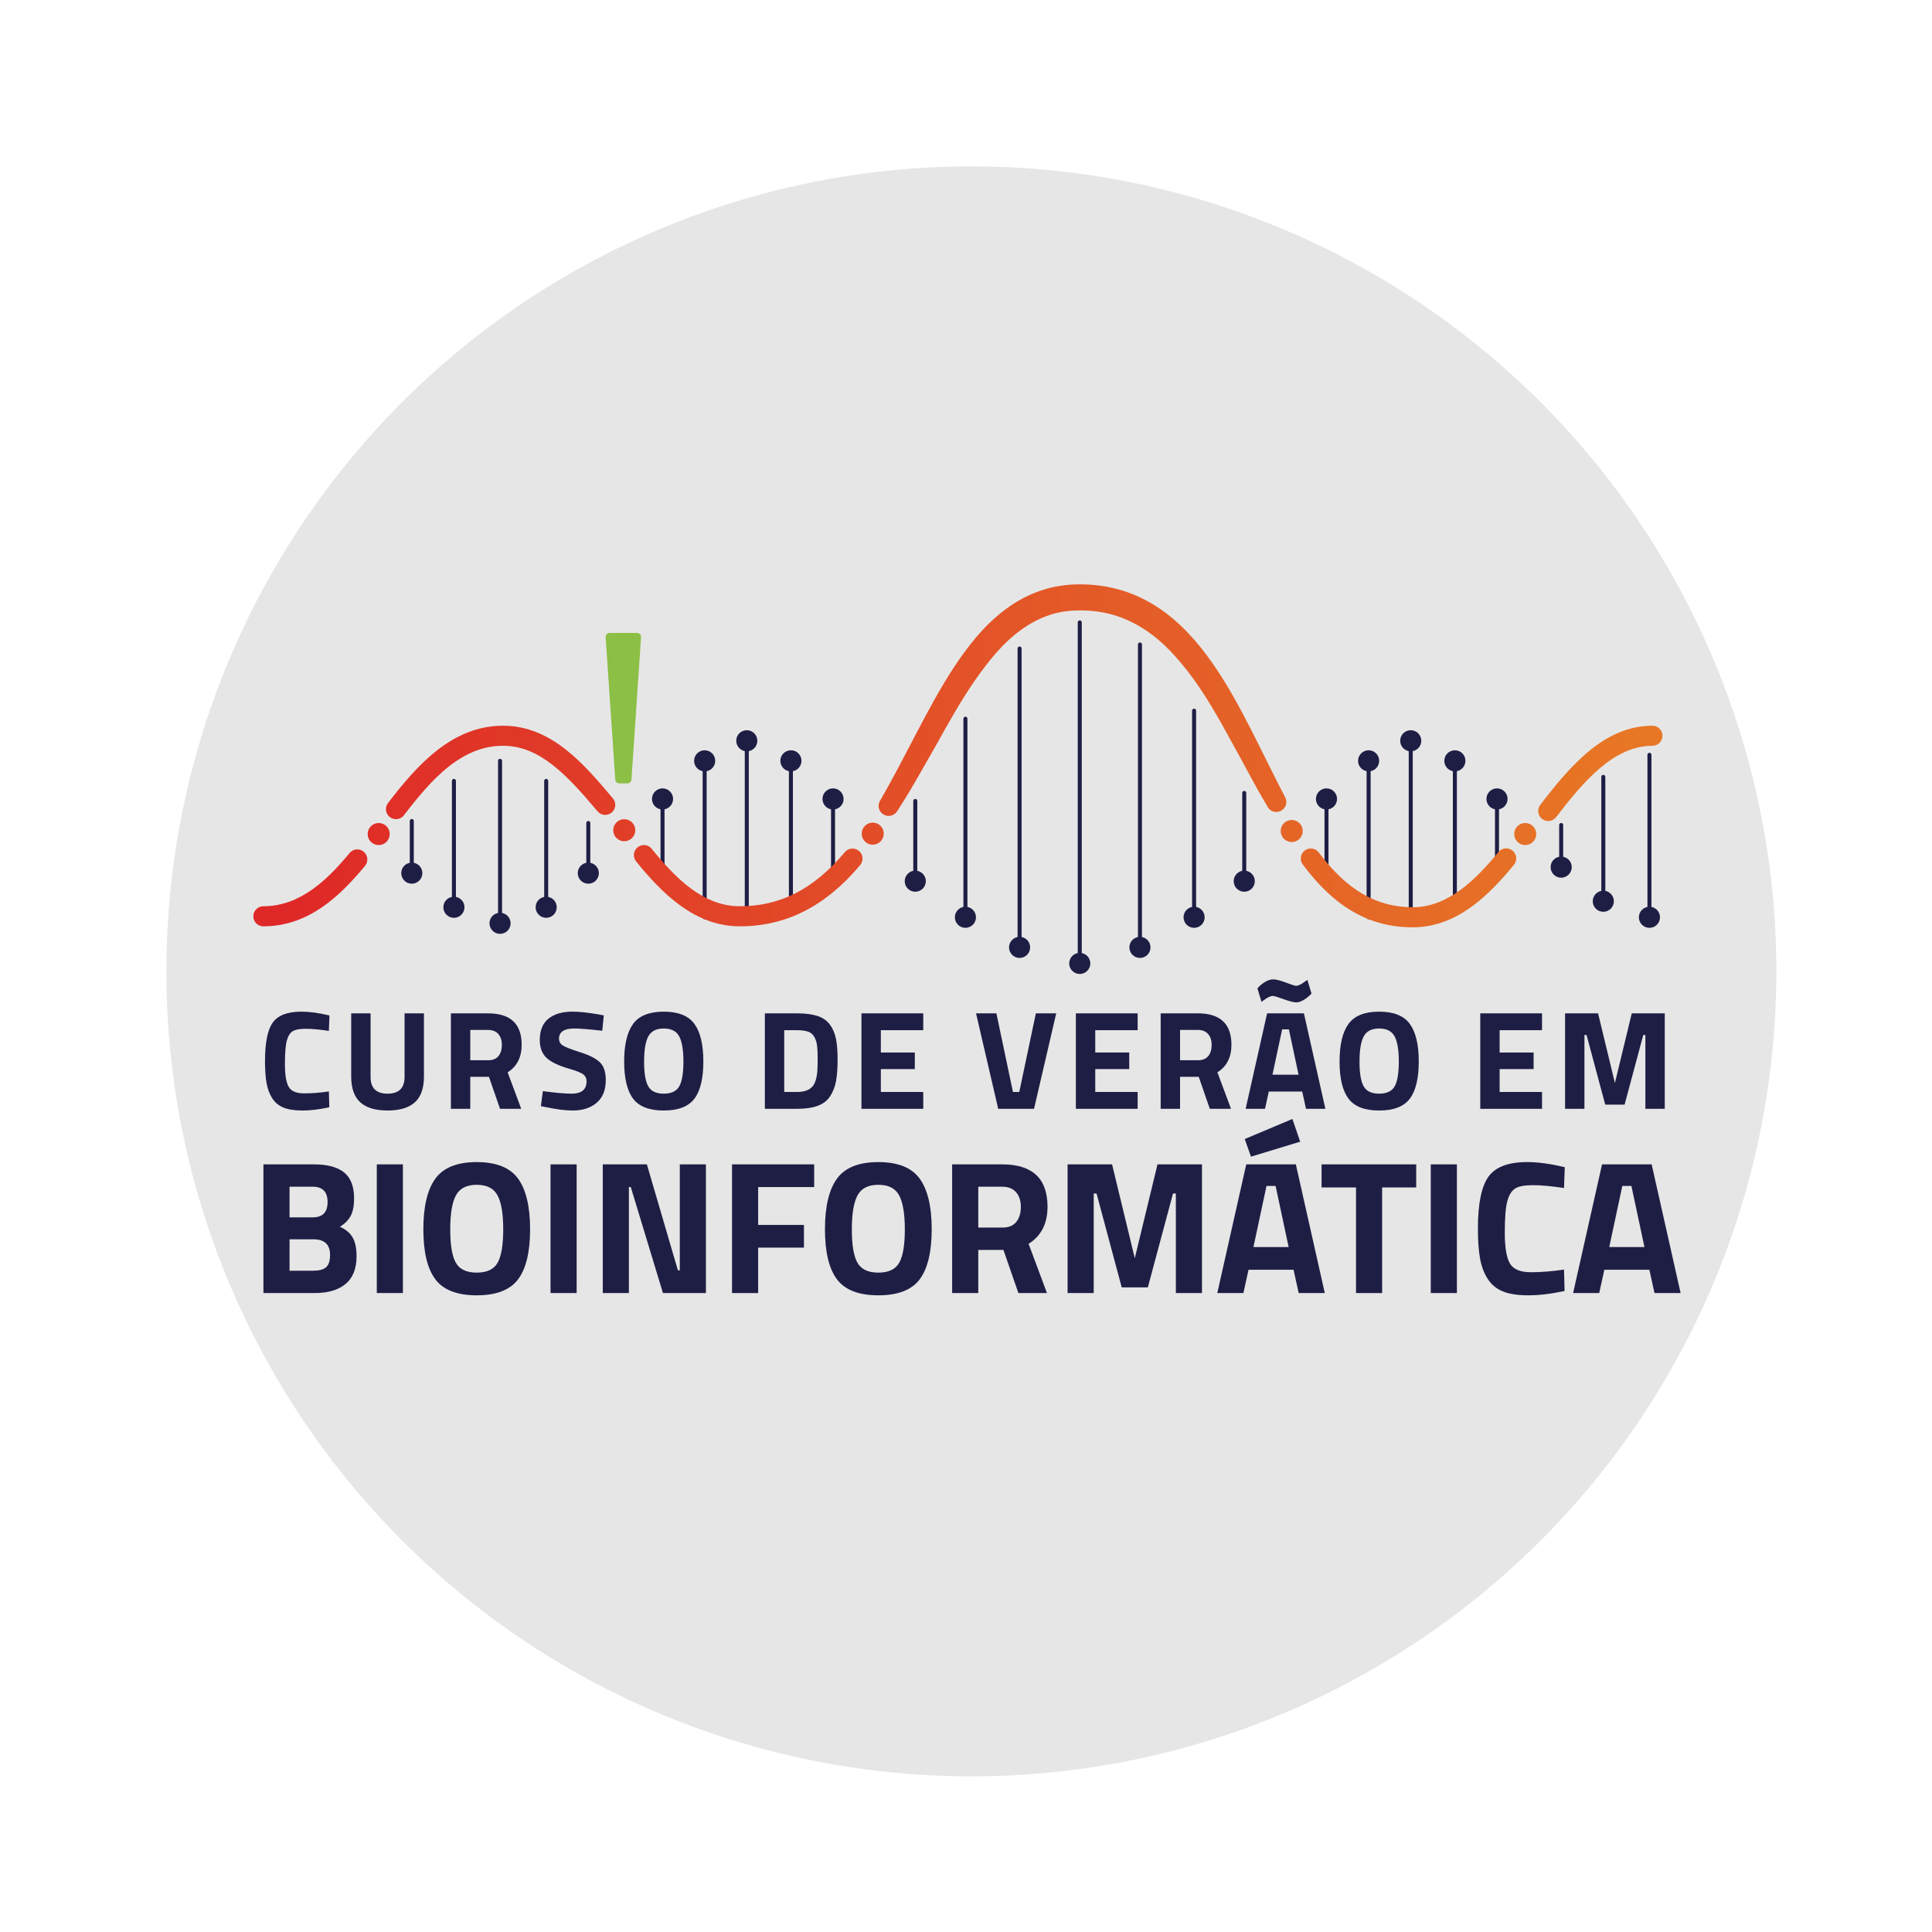 <?xml version="1.0" encoding="UTF-8" standalone="no"?>
<svg
   xmlns:dc="http://purl.org/dc/elements/1.1/"
   xmlns:cc="http://creativecommons.org/ns#"
   xmlns:rdf="http://www.w3.org/1999/02/22-rdf-syntax-ns#"
   xmlns:svg="http://www.w3.org/2000/svg"
   xmlns="http://www.w3.org/2000/svg"
   xmlns:sodipodi="http://sodipodi.sourceforge.net/DTD/sodipodi-0.dtd"
   xmlns:inkscape="http://www.inkscape.org/namespaces/inkscape"
   width="720"
   height="720"
   viewBox="0 0 540 540"
   version="1.2"
   id="svg538"
   sodipodi:docname="cvbioinfo-profile.svg"
   inkscape:version="1.0.1 (3bc2e813f5, 2020-09-07)">
  <sodipodi:namedview
     pagecolor="#ffffff"
     bordercolor="#666666"
     borderopacity="1"
     objecttolerance="10"
     gridtolerance="10"
     guidetolerance="10"
     inkscape:pageopacity="0"
     inkscape:pageshadow="2"
     inkscape:window-width="2371"
     inkscape:window-height="2124"
     id="namedview540"
     showgrid="false"
     units="px"
     inkscape:zoom="1.8093472"
     inkscape:cx="369.99424"
     inkscape:cy="267.04368"
     inkscape:window-x="1461"
     inkscape:window-y="28"
     inkscape:window-maximized="0"
     inkscape:current-layer="svg538"
     inkscape:document-rotation="0" />
  <defs
     id="defs311">
    <clipPath
       id="clip1">
      <path
         d="m 650,131 h 56 v 43 h -56 z m 0,0"
         id="path2" />
    </clipPath>
    <clipPath
       id="clip2">
      <path
         d="m 651.434,166.746 c -1.496,1.957 -1.125,4.762 0.832,6.258 0.809,0.621 1.762,0.922 2.711,0.922 1.344,0 2.668,-0.605 3.547,-1.754 12.289,-16.059 25.719,-31.738 42.848,-31.738 2.465,0 4.465,-1.996 4.465,-4.461 0,-2.465 -2,-4.465 -4.465,-4.465 -21.199,0 -36.293,17.406 -49.938,35.238"
         id="path5" />
    </clipPath>
    <linearGradient
       id="linear0"
       gradientUnits="userSpaceOnUse"
       x1="0.858"
       y1="0"
       x2="0.946"
       y2="0"
       gradientTransform="matrix(654.415,-20.741,20.741,654.415,87.531,171.427)">
      <stop
         offset="0"
         style="stop-color:rgb(90.588%,44.313%,14.51%);stop-opacity:1;"
         id="stop8" />
      <stop
         offset="0.125"
         style="stop-color:rgb(90.588%,44.705%,14.51%);stop-opacity:1;"
         id="stop10" />
      <stop
         offset="0.25"
         style="stop-color:rgb(90.588%,45.097%,14.51%);stop-opacity:1;"
         id="stop12" />
      <stop
         offset="0.375"
         style="stop-color:rgb(90.588%,45.49%,14.51%);stop-opacity:1;"
         id="stop14" />
      <stop
         offset="0.5"
         style="stop-color:rgb(90.588%,45.882%,14.51%);stop-opacity:1;"
         id="stop16" />
      <stop
         offset="0.625"
         style="stop-color:rgb(90.588%,45.882%,14.51%);stop-opacity:1;"
         id="stop18" />
      <stop
         offset="0.75"
         style="stop-color:rgb(90.588%,46.274%,14.51%);stop-opacity:1;"
         id="stop20" />
      <stop
         offset="0.875"
         style="stop-color:rgb(90.588%,46.274%,14.51%);stop-opacity:1;"
         id="stop22" />
      <stop
         offset="1"
         style="stop-color:rgb(90.588%,46.666%,14.51%);stop-opacity:1;"
         id="stop24" />
    </linearGradient>
    <clipPath
       id="clip3">
      <path
         d="m 78,186 h 52 v 35 H 78 Z m 0,0"
         id="path27" />
    </clipPath>
    <clipPath
       id="clip4">
      <path
         d="m 121.504,188.172 c -9.703,11.711 -21.852,23.684 -38.379,23.684 -2.465,0 -4.465,2 -4.465,4.465 0,2.465 2,4.465 4.465,4.465 20.227,0 34.227,-13.605 45.254,-26.918 1.57,-1.898 1.309,-4.715 -0.59,-6.285 -0.832,-0.691 -1.844,-1.027 -2.844,-1.027 -1.285,0 -2.559,0.551 -3.441,1.617"
         id="path30" />
    </clipPath>
    <linearGradient
       id="linear1"
       gradientUnits="userSpaceOnUse"
       x1="-0.016"
       y1="0"
       x2="0.064"
       y2="0"
       gradientTransform="matrix(654.415,-20.741,20.741,654.415,88.569,204.17)">
      <stop
         offset="0"
         style="stop-color:rgb(87.451%,15.686%,15.686%);stop-opacity:1;"
         id="stop33" />
      <stop
         offset="0.25"
         style="stop-color:rgb(87.451%,15.686%,15.686%);stop-opacity:1;"
         id="stop35" />
      <stop
         offset="0.375"
         style="stop-color:rgb(87.451%,16.078%,15.686%);stop-opacity:1;"
         id="stop37" />
      <stop
         offset="0.5"
         style="stop-color:rgb(87.451%,16.47%,15.686%);stop-opacity:1;"
         id="stop39" />
      <stop
         offset="0.625"
         style="stop-color:rgb(87.451%,16.47%,15.686%);stop-opacity:1;"
         id="stop41" />
      <stop
         offset="0.75"
         style="stop-color:rgb(87.451%,17.255%,15.294%);stop-opacity:1;"
         id="stop43" />
      <stop
         offset="0.875"
         style="stop-color:rgb(87.451%,17.647%,15.294%);stop-opacity:1;"
         id="stop45" />
      <stop
         offset="1"
         style="stop-color:rgb(87.451%,18.039%,15.294%);stop-opacity:1;"
         id="stop47" />
    </linearGradient>
    <clipPath
       id="clip5">
      <path
         d="m 137,131 h 103 v 43 H 137 Z m 0,0"
         id="path50" />
    </clipPath>
    <clipPath
       id="clip6">
      <path
         d="m 138.613,165.906 c -1.504,1.953 -1.137,4.758 0.82,6.262 0.809,0.621 1.766,0.922 2.715,0.922 1.34,0 2.664,-0.598 3.543,-1.742 12.02,-15.641 25.328,-30.914 44.121,-30.914 16.191,0 28.137,12.648 42.062,29.18 1.59,1.887 4.406,2.125 6.289,0.539 1.887,-1.59 2.125,-4.406 0.539,-6.289 -12.777,-15.168 -27.258,-32.355 -48.891,-32.355 -22.848,0 -38.41,17.758 -51.199,34.398"
         id="path53" />
    </clipPath>
    <linearGradient
       id="linear2"
       gradientUnits="userSpaceOnUse"
       x1="0.076"
       y1="0"
       x2="0.235"
       y2="0"
       gradientTransform="matrix(654.415,-20.741,20.741,654.415,87.02,155.323)">
      <stop
         offset="0"
         style="stop-color:rgb(87.451%,18.431%,15.294%);stop-opacity:1;"
         id="stop56" />
      <stop
         offset="0.062"
         style="stop-color:rgb(87.843%,18.823%,15.294%);stop-opacity:1;"
         id="stop58" />
      <stop
         offset="0.125"
         style="stop-color:rgb(87.843%,19.215%,15.686%);stop-opacity:1;"
         id="stop60" />
      <stop
         offset="0.188"
         style="stop-color:rgb(87.843%,19.608%,15.686%);stop-opacity:1;"
         id="stop62" />
      <stop
         offset="0.25"
         style="stop-color:rgb(87.843%,20%,15.686%);stop-opacity:1;"
         id="stop64" />
      <stop
         offset="0.312"
         style="stop-color:rgb(87.843%,20%,15.686%);stop-opacity:1;"
         id="stop66" />
      <stop
         offset="0.375"
         style="stop-color:rgb(87.843%,20.392%,15.294%);stop-opacity:1;"
         id="stop68" />
      <stop
         offset="0.438"
         style="stop-color:rgb(87.843%,20.784%,15.294%);stop-opacity:1;"
         id="stop70" />
      <stop
         offset="0.5"
         style="stop-color:rgb(87.843%,21.568%,15.294%);stop-opacity:1;"
         id="stop72" />
      <stop
         offset="0.562"
         style="stop-color:rgb(87.843%,21.96%,15.294%);stop-opacity:1;"
         id="stop74" />
      <stop
         offset="0.625"
         style="stop-color:rgb(87.843%,21.96%,15.686%);stop-opacity:1;"
         id="stop76" />
      <stop
         offset="0.688"
         style="stop-color:rgb(87.843%,22.745%,15.686%);stop-opacity:1;"
         id="stop78" />
      <stop
         offset="0.75"
         style="stop-color:rgb(87.843%,22.745%,15.686%);stop-opacity:1;"
         id="stop80" />
      <stop
         offset="0.812"
         style="stop-color:rgb(87.843%,23.137%,15.686%);stop-opacity:1;"
         id="stop82" />
      <stop
         offset="0.875"
         style="stop-color:rgb(88.235%,23.529%,15.686%);stop-opacity:1;"
         id="stop84" />
      <stop
         offset="0.938"
         style="stop-color:rgb(88.235%,23.921%,15.294%);stop-opacity:1;"
         id="stop86" />
      <stop
         offset="1"
         style="stop-color:rgb(88.235%,24.313%,15.294%);stop-opacity:1;"
         id="stop88" />
    </linearGradient>
    <clipPath
       id="clip7">
      <path
         d="m 248,184 h 102 v 37 H 248 Z m 0,0"
         id="path91" />
    </clipPath>
    <clipPath
       id="clip8">
      <path
         d="m 249.684,185.621 c -1.914,1.555 -2.207,4.363 -0.656,6.277 11.586,14.285 26.125,28.887 46.133,28.887 20.652,0 38.188,-8.918 53.598,-27.262 1.586,-1.887 1.34,-4.703 -0.547,-6.289 -1.887,-1.586 -4.703,-1.344 -6.289,0.547 -13.801,16.426 -28.656,24.074 -46.762,24.074 -16.215,0 -28.422,-12.293 -39.195,-25.578 -0.887,-1.09 -2.172,-1.652 -3.473,-1.652 -0.988,0 -1.98,0.324 -2.809,0.996"
         id="path94" />
    </clipPath>
    <linearGradient
       id="linear3"
       gradientUnits="userSpaceOnUse"
       x1="0.242"
       y1="0"
       x2="0.401"
       y2="0"
       gradientTransform="matrix(654.415,-20.741,20.741,654.415,88.709,208.588)">
      <stop
         offset="0"
         style="stop-color:rgb(88.235%,24.706%,15.686%);stop-opacity:1;"
         id="stop97" />
      <stop
         offset="0.062"
         style="stop-color:rgb(88.235%,24.706%,15.686%);stop-opacity:1;"
         id="stop99" />
      <stop
         offset="0.125"
         style="stop-color:rgb(88.235%,25.098%,15.686%);stop-opacity:1;"
         id="stop101" />
      <stop
         offset="0.188"
         style="stop-color:rgb(88.235%,25.49%,15.686%);stop-opacity:1;"
         id="stop103" />
      <stop
         offset="0.25"
         style="stop-color:rgb(88.235%,25.882%,15.686%);stop-opacity:1;"
         id="stop105" />
      <stop
         offset="0.312"
         style="stop-color:rgb(88.235%,26.274%,15.686%);stop-opacity:1;"
         id="stop107" />
      <stop
         offset="0.375"
         style="stop-color:rgb(88.235%,26.666%,15.686%);stop-opacity:1;"
         id="stop109" />
      <stop
         offset="0.438"
         style="stop-color:rgb(88.235%,26.666%,15.686%);stop-opacity:1;"
         id="stop111" />
      <stop
         offset="0.5"
         style="stop-color:rgb(88.235%,27.058%,15.294%);stop-opacity:1;"
         id="stop113" />
      <stop
         offset="0.562"
         style="stop-color:rgb(88.628%,27.451%,15.294%);stop-opacity:1;"
         id="stop115" />
      <stop
         offset="0.625"
         style="stop-color:rgb(88.628%,27.843%,15.294%);stop-opacity:1;"
         id="stop117" />
      <stop
         offset="0.688"
         style="stop-color:rgb(88.628%,28.235%,15.294%);stop-opacity:1;"
         id="stop119" />
      <stop
         offset="0.75"
         style="stop-color:rgb(88.628%,28.627%,15.686%);stop-opacity:1;"
         id="stop121" />
      <stop
         offset="0.812"
         style="stop-color:rgb(88.628%,29.019%,15.686%);stop-opacity:1;"
         id="stop123" />
      <stop
         offset="0.875"
         style="stop-color:rgb(88.628%,29.411%,15.686%);stop-opacity:1;"
         id="stop125" />
      <stop
         offset="0.938"
         style="stop-color:rgb(88.628%,29.411%,15.686%);stop-opacity:1;"
         id="stop127" />
      <stop
         offset="1"
         style="stop-color:rgb(88.628%,29.803%,15.686%);stop-opacity:1;"
         id="stop129" />
    </linearGradient>
    <clipPath
       id="clip9">
      <path
         d="M 356,68 H 539 V 172 H 356 Z m 0,0"
         id="path132" />
    </clipPath>
    <clipPath
       id="clip10">
      <path
         d="m 429.227,71.328 c -5.801,1.949 -11.199,4.934 -15.992,8.531 -4.801,3.602 -9.039,7.785 -12.82,12.234 -3.785,4.453 -7.16,9.152 -10.289,13.953 -6.25,9.613 -11.547,19.613 -16.75,29.543 -5.199,9.93 -10.262,19.836 -15.809,29.348 -1.188,2.051 -0.574,4.703 1.441,6 2.07,1.332 4.832,0.734 6.164,-1.336 l 0.105,-0.16 c 1.535,-2.387 3.059,-4.785 4.539,-7.195 1.457,-2.426 2.887,-4.863 4.293,-7.301 l 8.34,-14.609 c 5.402,-9.742 10.793,-19.391 16.887,-28.289 0.758,-1.113 1.543,-2.199 2.312,-3.297 0.781,-1.086 1.594,-2.133 2.387,-3.203 l 2.438,-3.125 c 0.828,-1.023 1.684,-2.008 2.52,-3.012 3.422,-3.93 7.129,-7.465 11.125,-10.383 3.992,-2.922 8.25,-5.25 12.773,-6.75 4.516,-1.531 9.285,-2.148 14.184,-2.086 5,0.016 9.91,0.68 14.59,2.062 4.691,1.371 9.121,3.5 13.301,6.172 4.18,2.676 8.066,5.965 11.664,9.668 3.578,3.719 6.938,7.793 10.09,12.098 6.297,8.637 11.73,18.184 17.008,27.914 2.699,4.84 5.344,9.75 8.016,14.68 l 4.043,7.395 c 1.391,2.453 2.805,4.898 4.23,7.34 l 0.105,0.18 c 1.199,2.039 3.805,2.797 5.922,1.684 2.18,-1.148 3.02,-3.848 1.871,-6.027 -5.148,-9.785 -9.953,-19.871 -15.074,-29.902 -5.129,-10.023 -10.539,-20.047 -17.109,-29.527 -3.293,-4.73 -6.887,-9.316 -10.926,-13.582 -4.039,-4.258 -8.535,-8.191 -13.543,-11.488 -4.996,-3.297 -10.508,-5.934 -16.297,-7.66 -5.789,-1.738 -11.816,-2.562 -17.773,-2.605 -0.234,-0.004 -0.469,-0.004 -0.707,-0.004 -5.789,0 -11.695,0.836 -17.258,2.742"
         id="path135" />
    </clipPath>
    <linearGradient
       id="linear4"
       gradientUnits="userSpaceOnUse"
       x1="0.41"
       y1="0"
       x2="0.694"
       y2="0"
       gradientTransform="matrix(654.415,-20.741,20.741,654.415,86.282,132.03)">
      <stop
         offset="0"
         style="stop-color:rgb(88.628%,30.588%,15.294%);stop-opacity:1;"
         id="stop138" />
      <stop
         offset="0.031"
         style="stop-color:rgb(88.628%,30.588%,15.294%);stop-opacity:1;"
         id="stop140" />
      <stop
         offset="0.062"
         style="stop-color:rgb(89.02%,30.98%,15.294%);stop-opacity:1;"
         id="stop142" />
      <stop
         offset="0.094"
         style="stop-color:rgb(89.02%,30.98%,15.294%);stop-opacity:1;"
         id="stop144" />
      <stop
         offset="0.125"
         style="stop-color:rgb(89.02%,31.372%,15.294%);stop-opacity:1;"
         id="stop146" />
      <stop
         offset="0.156"
         style="stop-color:rgb(89.02%,31.764%,15.294%);stop-opacity:1;"
         id="stop148" />
      <stop
         offset="0.188"
         style="stop-color:rgb(89.02%,32.156%,15.686%);stop-opacity:1;"
         id="stop150" />
      <stop
         offset="0.219"
         style="stop-color:rgb(89.02%,32.549%,15.686%);stop-opacity:1;"
         id="stop152" />
      <stop
         offset="0.25"
         style="stop-color:rgb(89.02%,32.549%,15.686%);stop-opacity:1;"
         id="stop154" />
      <stop
         offset="0.281"
         style="stop-color:rgb(89.02%,32.941%,15.686%);stop-opacity:1;"
         id="stop156" />
      <stop
         offset="0.312"
         style="stop-color:rgb(89.02%,33.333%,15.294%);stop-opacity:1;"
         id="stop158" />
      <stop
         offset="0.344"
         style="stop-color:rgb(89.02%,33.725%,15.294%);stop-opacity:1;"
         id="stop160" />
      <stop
         offset="0.375"
         style="stop-color:rgb(89.02%,33.725%,15.294%);stop-opacity:1;"
         id="stop162" />
      <stop
         offset="0.406"
         style="stop-color:rgb(89.412%,34.117%,15.294%);stop-opacity:1;"
         id="stop164" />
      <stop
         offset="0.438"
         style="stop-color:rgb(89.412%,34.509%,15.294%);stop-opacity:1;"
         id="stop166" />
      <stop
         offset="0.469"
         style="stop-color:rgb(89.412%,34.901%,15.294%);stop-opacity:1;"
         id="stop168" />
      <stop
         offset="0.5"
         style="stop-color:rgb(89.02%,34.901%,15.294%);stop-opacity:1;"
         id="stop170" />
      <stop
         offset="0.531"
         style="stop-color:rgb(89.02%,35.294%,15.294%);stop-opacity:1;"
         id="stop172" />
      <stop
         offset="0.562"
         style="stop-color:rgb(89.02%,35.686%,15.294%);stop-opacity:1;"
         id="stop174" />
      <stop
         offset="0.594"
         style="stop-color:rgb(89.412%,36.078%,15.686%);stop-opacity:1;"
         id="stop176" />
      <stop
         offset="0.625"
         style="stop-color:rgb(89.412%,36.078%,15.294%);stop-opacity:1;"
         id="stop178" />
      <stop
         offset="0.656"
         style="stop-color:rgb(89.412%,36.47%,15.294%);stop-opacity:1;"
         id="stop180" />
      <stop
         offset="0.688"
         style="stop-color:rgb(89.412%,36.862%,15.294%);stop-opacity:1;"
         id="stop182" />
      <stop
         offset="0.719"
         style="stop-color:rgb(89.412%,37.254%,15.294%);stop-opacity:1;"
         id="stop184" />
      <stop
         offset="0.75"
         style="stop-color:rgb(89.412%,37.254%,15.294%);stop-opacity:1;"
         id="stop186" />
      <stop
         offset="0.781"
         style="stop-color:rgb(89.412%,37.254%,15.294%);stop-opacity:1;"
         id="stop188" />
      <stop
         offset="0.812"
         style="stop-color:rgb(89.412%,37.646%,15.294%);stop-opacity:1;"
         id="stop190" />
      <stop
         offset="0.844"
         style="stop-color:rgb(89.412%,38.039%,15.294%);stop-opacity:1;"
         id="stop192" />
      <stop
         offset="0.875"
         style="stop-color:rgb(89.412%,38.431%,15.294%);stop-opacity:1;"
         id="stop194" />
      <stop
         offset="0.906"
         style="stop-color:rgb(89.412%,38.431%,15.294%);stop-opacity:1;"
         id="stop196" />
      <stop
         offset="0.938"
         style="stop-color:rgb(89.804%,38.823%,15.294%);stop-opacity:1;"
         id="stop198" />
      <stop
         offset="0.969"
         style="stop-color:rgb(89.804%,39.215%,15.294%);stop-opacity:1;"
         id="stop200" />
      <stop
         offset="1"
         style="stop-color:rgb(89.804%,39.607%,15.294%);stop-opacity:1;"
         id="stop202" />
    </linearGradient>
    <clipPath
       id="clip11">
      <path
         d="m 544,186 h 97 v 36 h -97 z m 0,0"
         id="path205" />
    </clipPath>
    <clipPath
       id="clip12">
      <path
         d="m 632.84,187.73 c -10,12.152 -22.352,24.574 -38.156,24.574 -16.137,0 -29.418,-7.742 -41.789,-24.359 -1.473,-1.977 -4.27,-2.387 -6.246,-0.914 -1.977,1.473 -2.387,4.27 -0.914,6.246 14.199,19.07 29.754,27.953 48.949,27.953 19.52,0 33.727,-14.066 45.051,-27.828 1.566,-1.902 1.293,-4.715 -0.613,-6.281 -0.828,-0.684 -1.832,-1.02 -2.832,-1.02 -1.285,0 -2.566,0.559 -3.449,1.629"
         id="path208" />
    </clipPath>
    <linearGradient
       id="linear5"
       gradientUnits="userSpaceOnUse"
       x1="0.695"
       y1="0"
       x2="0.845"
       y2="0"
       gradientTransform="matrix(654.415,-20.741,20.741,654.415,89.039,219.005)">
      <stop
         offset="0"
         style="stop-color:rgb(89.804%,39.607%,15.294%);stop-opacity:1;"
         id="stop211" />
      <stop
         offset="0.062"
         style="stop-color:rgb(89.804%,39.607%,15.294%);stop-opacity:1;"
         id="stop213" />
      <stop
         offset="0.125"
         style="stop-color:rgb(89.804%,39.607%,15.294%);stop-opacity:1;"
         id="stop215" />
      <stop
         offset="0.188"
         style="stop-color:rgb(89.804%,39.999%,15.294%);stop-opacity:1;"
         id="stop217" />
      <stop
         offset="0.25"
         style="stop-color:rgb(89.804%,40.392%,15.294%);stop-opacity:1;"
         id="stop219" />
      <stop
         offset="0.312"
         style="stop-color:rgb(89.804%,40.784%,15.294%);stop-opacity:1;"
         id="stop221" />
      <stop
         offset="0.375"
         style="stop-color:rgb(89.804%,41.176%,15.294%);stop-opacity:1;"
         id="stop223" />
      <stop
         offset="0.438"
         style="stop-color:rgb(89.804%,41.176%,15.294%);stop-opacity:1;"
         id="stop225" />
      <stop
         offset="0.5"
         style="stop-color:rgb(89.804%,41.568%,14.902%);stop-opacity:1;"
         id="stop227" />
      <stop
         offset="0.562"
         style="stop-color:rgb(90.196%,41.96%,14.902%);stop-opacity:1;"
         id="stop229" />
      <stop
         offset="0.625"
         style="stop-color:rgb(90.196%,42.352%,14.902%);stop-opacity:1;"
         id="stop231" />
      <stop
         offset="0.688"
         style="stop-color:rgb(90.196%,42.744%,14.902%);stop-opacity:1;"
         id="stop233" />
      <stop
         offset="0.75"
         style="stop-color:rgb(90.196%,42.744%,14.902%);stop-opacity:1;"
         id="stop235" />
      <stop
         offset="0.812"
         style="stop-color:rgb(90.196%,43.137%,14.902%);stop-opacity:1;"
         id="stop237" />
      <stop
         offset="0.875"
         style="stop-color:rgb(90.196%,43.137%,14.902%);stop-opacity:1;"
         id="stop239" />
      <stop
         offset="0.938"
         style="stop-color:rgb(90.196%,43.529%,14.902%);stop-opacity:1;"
         id="stop241" />
      <stop
         offset="1"
         style="stop-color:rgb(90.196%,43.921%,14.902%);stop-opacity:1;"
         id="stop243" />
    </linearGradient>
    <clipPath
       id="clip13">
      <path
         d="m 238,173 h 11 v 10 h -11 z m 0,0"
         id="path246" />
    </clipPath>
    <clipPath
       id="clip14">
      <path
         d="m 238.84,178.016 c 0,2.711 2.199,4.91 4.91,4.91 2.715,0 4.91,-2.199 4.91,-4.91 0,-2.711 -2.195,-4.91 -4.91,-4.91 -2.711,0 -4.91,2.199 -4.91,4.91"
         id="path249" />
    </clipPath>
    <linearGradient
       id="linear6"
       gradientUnits="userSpaceOnUse"
       x1="0.23"
       y1="0"
       x2="0.246"
       y2="0"
       gradientTransform="matrix(654.415,-20.741,20.741,654.415,87.896,182.956)">
      <stop
         offset="0"
         style="stop-color:rgb(88.235%,24.313%,15.294%);stop-opacity:1;"
         id="stop252" />
      <stop
         offset="0.5"
         style="stop-color:rgb(88.235%,24.313%,15.294%);stop-opacity:1;"
         id="stop254" />
      <stop
         offset="1"
         style="stop-color:rgb(88.235%,24.706%,15.686%);stop-opacity:1;"
         id="stop256" />
    </linearGradient>
    <clipPath
       id="clip15">
      <path
         d="m 129,174 h 11 v 11 h -11 z m 0,0"
         id="path259" />
    </clipPath>
    <clipPath
       id="clip16">
      <path
         d="m 129.551,179.719 c 0,2.711 2.195,4.91 4.91,4.91 2.711,0 4.906,-2.199 4.906,-4.91 0,-2.715 -2.195,-4.91 -4.906,-4.91 -2.715,0 -4.91,2.195 -4.91,4.91"
         id="path262" />
    </clipPath>
    <linearGradient
       id="linear7"
       gradientUnits="userSpaceOnUse"
       x1="0.064"
       y1="0"
       x2="0.079"
       y2="0"
       gradientTransform="matrix(654.415,-20.741,20.741,654.415,87.84,181.195)">
      <stop
         offset="0"
         style="stop-color:rgb(87.451%,18.039%,15.294%);stop-opacity:1;"
         id="stop265" />
      <stop
         offset="0.5"
         style="stop-color:rgb(87.451%,18.431%,15.294%);stop-opacity:1;"
         id="stop267" />
      <stop
         offset="1"
         style="stop-color:rgb(87.451%,18.431%,15.294%);stop-opacity:1;"
         id="stop269" />
    </linearGradient>
    <clipPath
       id="clip17">
      <path
         d="m 349,174 h 11 v 11 h -11 z m 0,0"
         id="path272" />
    </clipPath>
    <clipPath
       id="clip18">
      <path
         d="m 349.43,179.547 c 0,2.711 2.195,4.91 4.91,4.91 2.711,0 4.91,-2.199 4.91,-4.91 0,-2.711 -2.199,-4.91 -4.91,-4.91 -2.715,0 -4.91,2.199 -4.91,4.91"
         id="path275" />
    </clipPath>
    <linearGradient
       id="linear8"
       gradientUnits="userSpaceOnUse"
       x1="0.399"
       y1="0"
       x2="0.415"
       y2="0"
       gradientTransform="matrix(654.415,-20.741,20.741,654.415,88.056,187.985)">
      <stop
         offset="0"
         style="stop-color:rgb(88.628%,30.196%,15.294%);stop-opacity:1;"
         id="stop278" />
      <stop
         offset="0.5"
         style="stop-color:rgb(88.628%,30.196%,15.294%);stop-opacity:1;"
         id="stop280" />
      <stop
         offset="1"
         style="stop-color:rgb(88.628%,30.588%,15.294%);stop-opacity:1;"
         id="stop282" />
    </linearGradient>
    <clipPath
       id="clip19">
      <path
         d="m 535,173 h 11 v 11 h -11 z m 0,0"
         id="path285" />
    </clipPath>
    <clipPath
       id="clip20">
      <path
         d="m 535.91,178.367 c 0,2.711 2.195,4.91 4.91,4.91 2.711,0 4.91,-2.199 4.91,-4.91 0,-2.711 -2.199,-4.91 -4.91,-4.91 -2.715,0 -4.91,2.199 -4.91,4.91"
         id="path288" />
    </clipPath>
    <linearGradient
       id="linear9"
       gradientUnits="userSpaceOnUse"
       x1="0.684"
       y1="0"
       x2="0.699"
       y2="0"
       gradientTransform="matrix(654.415,-20.741,20.741,654.415,88.205,192.713)">
      <stop
         offset="0"
         style="stop-color:rgb(89.804%,39.215%,15.294%);stop-opacity:1;"
         id="stop291" />
      <stop
         offset="0.5"
         style="stop-color:rgb(89.804%,39.607%,15.294%);stop-opacity:1;"
         id="stop293" />
      <stop
         offset="1"
         style="stop-color:rgb(89.804%,39.607%,15.294%);stop-opacity:1;"
         id="stop295" />
    </linearGradient>
    <clipPath
       id="clip21">
      <path
         d="m 639,174 h 11 v 11 h -11 z m 0,0"
         id="path298" />
    </clipPath>
    <clipPath
       id="clip22">
      <path
         d="m 639.836,179.719 c 0,2.711 2.199,4.91 4.91,4.91 2.715,0 4.91,-2.199 4.91,-4.91 0,-2.715 -2.195,-4.91 -4.91,-4.91 -2.711,0 -4.91,2.195 -4.91,4.91"
         id="path301" />
    </clipPath>
    <linearGradient
       id="linear10"
       gradientUnits="userSpaceOnUse"
       x1="0.842"
       y1="0"
       x2="0.858"
       y2="0"
       gradientTransform="matrix(654.415,-20.741,20.741,654.415,88.352,197.351)">
      <stop
         offset="0"
         style="stop-color:rgb(90.196%,43.921%,14.902%);stop-opacity:1;"
         id="stop304" />
      <stop
         offset="0.5"
         style="stop-color:rgb(90.196%,43.921%,14.902%);stop-opacity:1;"
         id="stop306" />
      <stop
         offset="1"
         style="stop-color:rgb(90.588%,44.313%,14.902%);stop-opacity:1;"
         id="stop308" />
    </linearGradient>
    <filter
       y="-0.25"
       height="1.5"
       inkscape:menu-tooltip="Darkens the edge with an inner blur and adds a flexible glow"
       inkscape:menu="Shadows and Glows"
       inkscape:label="Dark and Glow"
       style="color-interpolation-filters:sRGB"
       id="filter494">
      <feGaussianBlur
         stdDeviation="5"
         result="result6"
         id="feGaussianBlur484" />
      <feComposite
         result="result8"
         in="SourceGraphic"
         operator="atop"
         in2="result6"
         id="feComposite486" />
      <feComposite
         result="result9"
         operator="over"
         in2="SourceAlpha"
         in="result8"
         id="feComposite488" />
      <feColorMatrix
         values="1 0 0 0 0 0 1 0 0 0 0 0 1 0 0 0 0 0 1 0 "
         result="result10"
         id="feColorMatrix490" />
      <feBlend
         in="result10"
         mode="normal"
         in2="result6"
         id="feBlend492" />
    </filter>
    <filter
       style="color-interpolation-filters:sRGB"
       inkscape:label="Drop Shadow"
       id="filter582">
      <feFlood
         flood-opacity="0.498"
         flood-color="rgb(0,0,0)"
         result="flood"
         id="feFlood572" />
      <feComposite
         in="flood"
         in2="SourceGraphic"
         operator="in"
         result="composite1"
         id="feComposite574" />
      <feGaussianBlur
         in="composite1"
         stdDeviation="1"
         result="blur"
         id="feGaussianBlur576" />
      <feOffset
         dx="1.5"
         dy="1.5"
         result="offset"
         id="feOffset578" />
      <feComposite
         in="SourceGraphic"
         in2="offset"
         operator="over"
         result="composite2"
         id="feComposite580" />
    </filter>
    <filter
       style="color-interpolation-filters:sRGB"
       inkscape:label="Drop Shadow"
       id="filter354">
      <feFlood
         flood-opacity="0.498"
         flood-color="rgb(0,0,0)"
         result="flood"
         id="feFlood344" />
      <feComposite
         in="flood"
         in2="SourceGraphic"
         operator="in"
         result="composite1"
         id="feComposite346" />
      <feGaussianBlur
         in="composite1"
         stdDeviation="3"
         result="blur"
         id="feGaussianBlur348" />
      <feOffset
         dx="1.5"
         dy="1.5"
         result="offset"
         id="feOffset350" />
      <feComposite
         in="SourceGraphic"
         in2="offset"
         operator="over"
         result="composite2"
         id="feComposite352" />
    </filter>
  </defs>
  <g
     id="surface5435"
     transform="translate(-38.678,-96.284)">
    <g
       id="g470"
       transform="translate(83.17,140.324)">
      <circle
         style="fill:#e6e6e6;stroke-width:0.9;filter:url(#filter354)"
         id="path316"
         cx="225.508"
         cy="225.959"
         r="225" />
      <g
         id="g674"
         transform="matrix(0.628,0,0,0.628,-24.028,75.273)"
         style="filter:url(#filter582)">
        <path
           style="fill:#1e1e45;fill-opacity:1;fill-rule:nonzero;stroke:none"
           d="m 660.75,195.34 c -0.496,0 -0.895,-0.398 -0.895,-0.891 v -18.75 c 0,-0.492 0.398,-0.891 0.895,-0.891 0.492,0 0.891,0.398 0.891,0.891 v 18.75 c 0,0.492 -0.398,0.891 -0.891,0.891"
           id="path313" />
        <path
           style="fill:#1e1e45;fill-opacity:1;fill-rule:nonzero;stroke:none"
           d="m 656.051,194.449 c 0,2.594 2.102,4.699 4.699,4.699 2.594,0 4.699,-2.105 4.699,-4.699 0,-2.598 -2.105,-4.699 -4.699,-4.699 -2.598,0 -4.699,2.102 -4.699,4.699"
           id="path315" />
        <path
           style="fill:#1e1e45;fill-opacity:1;fill-rule:nonzero;stroke:none"
           d="m 679.496,210.52 c -0.492,0 -0.891,-0.402 -0.891,-0.895 v -55.352 c 0,-0.492 0.398,-0.895 0.891,-0.895 0.492,0 0.895,0.402 0.895,0.895 V 209.625 c 0,0.492 -0.402,0.895 -0.895,0.895"
           id="path317" />
        <path
           style="fill:#1e1e45;fill-opacity:1;fill-rule:nonzero;stroke:none"
           d="m 674.797,209.625 c 0,2.594 2.105,4.699 4.699,4.699 2.598,0 4.699,-2.105 4.699,-4.699 0,-2.594 -2.102,-4.699 -4.699,-4.699 -2.594,0 -4.699,2.105 -4.699,4.699"
           id="path319" />
        <path
           style="fill:#1e1e45;fill-opacity:1;fill-rule:nonzero;stroke:none"
           d="m 700.031,217.66 c -0.492,0 -0.895,-0.398 -0.895,-0.895 v -72.312 c 0,-0.492 0.402,-0.895 0.895,-0.895 0.492,0 0.895,0.402 0.895,0.895 v 72.312 c 0,0.496 -0.402,0.895 -0.895,0.895"
           id="path321" />
        <path
           style="fill:#1e1e45;fill-opacity:1;fill-rule:nonzero;stroke:none"
           d="m 695.332,216.766 c 0,2.598 2.105,4.699 4.699,4.699 2.594,0 4.699,-2.102 4.699,-4.699 0,-2.594 -2.105,-4.699 -4.699,-4.699 -2.594,0 -4.699,2.105 -4.699,4.699"
           id="path323" />
        <path
           style="fill:#1e1e45;fill-opacity:1;fill-rule:nonzero;stroke:none"
           d="m 149.191,198.02 c -0.496,0 -0.895,-0.398 -0.895,-0.895 v -23.211 c 0,-0.492 0.398,-0.895 0.895,-0.895 0.492,0 0.891,0.402 0.891,0.895 V 197.125 c 0,0.496 -0.398,0.895 -0.891,0.895"
           id="path325" />
        <path
           style="fill:#1e1e45;fill-opacity:1;fill-rule:nonzero;stroke:none"
           d="m 144.492,197.125 c 0,2.598 2.102,4.699 4.699,4.699 2.594,0 4.699,-2.102 4.699,-4.699 0,-2.594 -2.105,-4.699 -4.699,-4.699 -2.598,0 -4.699,2.105 -4.699,4.699"
           id="path327" />
        <path
           style="fill:#1e1e45;fill-opacity:1;fill-rule:nonzero;stroke:none"
           d="m 167.938,213.195 c -0.492,0 -0.891,-0.398 -0.891,-0.891 v -56.246 c 0,-0.492 0.398,-0.891 0.891,-0.891 0.492,0 0.895,0.398 0.895,0.891 v 56.246 c 0,0.492 -0.402,0.891 -0.895,0.891"
           id="path329" />
        <path
           style="fill:#1e1e45;fill-opacity:1;fill-rule:nonzero;stroke:none"
           d="m 163.238,212.305 c 0,2.594 2.105,4.699 4.699,4.699 2.594,0 4.699,-2.105 4.699,-4.699 0,-2.598 -2.105,-4.699 -4.699,-4.699 -2.594,0 -4.699,2.102 -4.699,4.699"
           id="path331" />
        <path
           style="fill:#1e1e45;fill-opacity:1;fill-rule:nonzero;stroke:none"
           d="m 209.008,213.195 c -0.496,0 -0.895,-0.398 -0.895,-0.891 v -56.246 c 0,-0.492 0.398,-0.891 0.895,-0.891 0.492,0 0.891,0.398 0.891,0.891 v 56.246 c 0,0.492 -0.398,0.891 -0.891,0.891"
           id="path333" />
        <path
           style="fill:#1e1e45;fill-opacity:1;fill-rule:nonzero;stroke:none"
           d="m 204.305,212.305 c 0,2.594 2.105,4.699 4.699,4.699 2.598,0 4.699,-2.105 4.699,-4.699 0,-2.598 -2.102,-4.699 -4.699,-4.699 -2.594,0 -4.699,2.102 -4.699,4.699"
           id="path335" />
        <path
           style="fill:#1e1e45;fill-opacity:1;fill-rule:nonzero;stroke:none"
           d="m 188.473,220.34 c -0.492,0 -0.895,-0.402 -0.895,-0.895 v -72.316 c 0,-0.492 0.402,-0.891 0.895,-0.891 0.492,0 0.891,0.398 0.891,0.891 v 72.316 c 0,0.492 -0.398,0.895 -0.891,0.895"
           id="path337" />
        <path
           style="fill:#1e1e45;fill-opacity:1;fill-rule:nonzero;stroke:none"
           d="m 183.773,219.445 c 0,2.594 2.102,4.699 4.699,4.699 2.594,0 4.699,-2.105 4.699,-4.699 0,-2.594 -2.105,-4.699 -4.699,-4.699 -2.598,0 -4.699,2.105 -4.699,4.699"
           id="path339" />
        <path
           style="fill:#1e1e45;fill-opacity:1;fill-rule:nonzero;stroke:none"
           d="m 227.754,198.02 c -0.492,0 -0.895,-0.398 -0.895,-0.895 v -22.316 c 0,-0.496 0.402,-0.895 0.895,-0.895 0.492,0 0.895,0.398 0.895,0.895 V 197.125 c 0,0.496 -0.402,0.895 -0.895,0.895"
           id="path341" />
        <path
           style="fill:#1e1e45;fill-opacity:1;fill-rule:nonzero;stroke:none"
           d="m 223.055,197.125 c 0,2.598 2.105,4.699 4.699,4.699 2.594,0 4.699,-2.102 4.699,-4.699 0,-2.594 -2.105,-4.699 -4.699,-4.699 -2.594,0 -4.699,2.105 -4.699,4.699"
           id="path343" />
        <path
           style="fill:#1e1e45;fill-opacity:1;fill-rule:nonzero;stroke:none"
           d="m 373.277,201.59 c -0.496,0 -0.895,-0.398 -0.895,-0.895 v -35.711 c 0,-0.492 0.398,-0.891 0.895,-0.891 0.492,0 0.891,0.398 0.891,0.891 v 35.711 c 0,0.496 -0.398,0.895 -0.891,0.895"
           id="path345" />
        <path
           style="fill:#1e1e45;fill-opacity:1;fill-rule:nonzero;stroke:none"
           d="m 368.578,200.699 c 0,2.594 2.102,4.695 4.699,4.695 2.594,0 4.699,-2.102 4.699,-4.695 0,-2.598 -2.105,-4.699 -4.699,-4.699 -2.598,0 -4.699,2.102 -4.699,4.699"
           id="path347" />
        <path
           style="fill:#1e1e45;fill-opacity:1;fill-rule:nonzero;stroke:none"
           d="m 395.594,217.66 c -0.492,0 -0.891,-0.398 -0.891,-0.895 v -88.383 c 0,-0.492 0.398,-0.895 0.891,-0.895 0.496,0 0.895,0.402 0.895,0.895 v 88.383 c 0,0.496 -0.398,0.895 -0.895,0.895"
           id="path349" />
        <path
           style="fill:#1e1e45;fill-opacity:1;fill-rule:nonzero;stroke:none"
           d="m 390.895,216.766 c 0,2.598 2.105,4.699 4.699,4.699 2.598,0 4.699,-2.102 4.699,-4.699 0,-2.594 -2.102,-4.699 -4.699,-4.699 -2.594,0 -4.699,2.105 -4.699,4.699"
           id="path351" />
        <path
           style="fill:#1e1e45;fill-opacity:1;fill-rule:nonzero;stroke:none"
           d="m 419.699,231.051 c -0.492,0 -0.891,-0.398 -0.891,-0.891 V 97.137 c 0,-0.496 0.398,-0.895 0.891,-0.895 0.492,0 0.895,0.398 0.895,0.895 V 230.16 c 0,0.492 -0.402,0.891 -0.895,0.891"
           id="path353" />
        <path
           style="fill:#1e1e45;fill-opacity:1;fill-rule:nonzero;stroke:none"
           d="m 415,230.16 c 0,2.594 2.105,4.699 4.699,4.699 2.598,0 4.699,-2.105 4.699,-4.699 0,-2.598 -2.102,-4.699 -4.699,-4.699 -2.594,0 -4.699,2.102 -4.699,4.699"
           id="path355" />
        <path
           style="fill:#1e1e45;fill-opacity:1;fill-rule:nonzero;stroke:none"
           d="m 519.691,201.59 c -0.492,0 -0.895,-0.398 -0.895,-0.895 v -39.281 c 0,-0.492 0.402,-0.891 0.895,-0.891 0.492,0 0.891,0.398 0.891,0.891 v 39.281 c 0,0.496 -0.398,0.895 -0.891,0.895"
           id="path357" />
        <path
           style="fill:#1e1e45;fill-opacity:1;fill-rule:nonzero;stroke:none"
           d="m 514.992,200.699 c 0,2.594 2.102,4.695 4.699,4.695 2.594,0 4.699,-2.102 4.699,-4.695 0,-2.598 -2.105,-4.699 -4.699,-4.699 -2.598,0 -4.699,2.102 -4.699,4.699"
           id="path359" />
        <path
           style="fill:#1e1e45;fill-opacity:1;fill-rule:nonzero;stroke:none"
           d="m 497.371,217.66 c -0.492,0 -0.895,-0.398 -0.895,-0.895 V 124.812 c 0,-0.496 0.402,-0.895 0.895,-0.895 0.492,0 0.895,0.398 0.895,0.895 v 91.953 c 0,0.496 -0.402,0.895 -0.895,0.895"
           id="path361" />
        <path
           style="fill:#1e1e45;fill-opacity:1;fill-rule:nonzero;stroke:none"
           d="m 492.672,216.766 c 0,2.598 2.105,4.699 4.699,4.699 2.598,0 4.699,-2.102 4.699,-4.699 0,-2.594 -2.102,-4.699 -4.699,-4.699 -2.594,0 -4.699,2.105 -4.699,4.699"
           id="path363" />
        <path
           style="fill:#1e1e45;fill-opacity:1;fill-rule:nonzero;stroke:none"
           d="m 473.266,231.051 c -0.492,0 -0.891,-0.398 -0.891,-0.891 V 95.352 c 0,-0.496 0.398,-0.895 0.891,-0.895 0.492,0 0.895,0.398 0.895,0.895 V 230.16 c 0,0.492 -0.402,0.891 -0.895,0.891"
           id="path365" />
        <path
           style="fill:#1e1e45;fill-opacity:1;fill-rule:nonzero;stroke:none"
           d="m 468.566,230.16 c 0,2.594 2.105,4.699 4.699,4.699 2.598,0 4.699,-2.105 4.699,-4.699 0,-2.598 -2.102,-4.699 -4.699,-4.699 -2.594,0 -4.699,2.102 -4.699,4.699"
           id="path367" />
        <path
           style="fill:#1e1e45;fill-opacity:1;fill-rule:nonzero;stroke:none"
           d="m 446.484,238.195 c -0.492,0 -0.895,-0.402 -0.895,-0.895 V 85.531 c 0,-0.496 0.402,-0.895 0.895,-0.895 0.492,0 0.891,0.398 0.891,0.895 v 151.77 c 0,0.492 -0.398,0.895 -0.891,0.895"
           id="path369" />
        <path
           style="fill:#1e1e45;fill-opacity:1;fill-rule:nonzero;stroke:none"
           d="m 441.785,237.301 c 0,2.594 2.102,4.699 4.699,4.699 2.594,0 4.699,-2.105 4.699,-4.699 0,-2.594 -2.105,-4.699 -4.699,-4.699 -2.598,0 -4.699,2.105 -4.699,4.699"
           id="path371" />
        <path
           style="fill:#1e1e45;fill-opacity:1;fill-rule:nonzero;stroke:none"
           d="m 317.926,214.09 c -0.496,0 -0.895,-0.398 -0.895,-0.895 v -66.062 c 0,-0.496 0.398,-0.895 0.895,-0.895 0.492,0 0.891,0.398 0.891,0.895 v 66.062 c 0,0.496 -0.398,0.895 -0.891,0.895"
           id="path373" />
        <path
           style="fill:#1e1e45;fill-opacity:1;fill-rule:nonzero;stroke:none"
           d="m 322.625,147.133 c 0,-2.598 -2.105,-4.699 -4.699,-4.699 -2.598,0 -4.703,2.102 -4.703,4.699 0,2.594 2.105,4.695 4.703,4.695 2.594,0 4.699,-2.102 4.699,-4.695"
           id="path375" />
        <path
           style="fill:#1e1e45;fill-opacity:1;fill-rule:nonzero;stroke:none"
           d="m 298.281,217.66 c -0.492,0 -0.891,-0.398 -0.891,-0.895 v -78.562 c 0,-0.492 0.398,-0.895 0.891,-0.895 0.496,0 0.895,0.402 0.895,0.895 v 78.562 c 0,0.496 -0.398,0.895 -0.895,0.895"
           id="path377" />
        <path
           style="fill:#1e1e45;fill-opacity:1;fill-rule:nonzero;stroke:none"
           d="m 302.98,138.203 c 0,-2.594 -2.102,-4.699 -4.695,-4.699 -2.598,0 -4.699,2.105 -4.699,4.699 0,2.594 2.102,4.699 4.699,4.699 2.594,0 4.695,-2.105 4.695,-4.699"
           id="path379" />
        <path
           style="fill:#1e1e45;fill-opacity:1;fill-rule:nonzero;stroke:none"
           d="m 336.672,203.375 c -0.492,0 -0.891,-0.398 -0.891,-0.891 v -38.391 c 0,-0.492 0.398,-0.895 0.891,-0.895 0.492,0 0.895,0.402 0.895,0.895 v 38.391 c 0,0.492 -0.402,0.891 -0.895,0.891"
           id="path381" />
        <path
           style="fill:#1e1e45;fill-opacity:1;fill-rule:nonzero;stroke:none"
           d="m 341.371,164.094 c 0,-2.594 -2.102,-4.699 -4.699,-4.699 -2.594,0 -4.699,2.105 -4.699,4.699 0,2.594 2.105,4.699 4.699,4.699 2.598,0 4.699,-2.105 4.699,-4.699"
           id="path383" />
        <path
           style="fill:#1e1e45;fill-opacity:1;fill-rule:nonzero;stroke:none"
           d="m 279.535,217.66 c -0.492,0 -0.895,-0.398 -0.895,-0.895 v -69.633 c 0,-0.496 0.402,-0.895 0.895,-0.895 0.492,0 0.891,0.398 0.891,0.895 v 69.633 c 0,0.496 -0.398,0.895 -0.891,0.895"
           id="path385" />
        <path
           style="fill:#1e1e45;fill-opacity:1;fill-rule:nonzero;stroke:none"
           d="m 284.234,147.133 c 0,-2.598 -2.105,-4.699 -4.699,-4.699 -2.594,0 -4.699,2.102 -4.699,4.699 0,2.594 2.105,4.695 4.699,4.695 2.594,0 4.699,-2.102 4.699,-4.695"
           id="path387" />
        <path
           style="fill:#1e1e45;fill-opacity:1;fill-rule:nonzero;stroke:none"
           d="m 260.785,203.375 c -0.492,0 -0.891,-0.398 -0.891,-0.891 v -38.391 c 0,-0.492 0.398,-0.895 0.891,-0.895 0.496,0 0.895,0.402 0.895,0.895 v 38.391 c 0,0.492 -0.398,0.891 -0.895,0.891"
           id="path389" />
        <path
           style="fill:#1e1e45;fill-opacity:1;fill-rule:nonzero;stroke:none"
           d="m 265.484,164.094 c 0,-2.594 -2.102,-4.699 -4.699,-4.699 -2.594,0 -4.699,2.105 -4.699,4.699 0,2.594 2.105,4.699 4.699,4.699 2.598,0 4.699,-2.105 4.699,-4.699"
           id="path391" />
        <path
           style="fill:#1e1e45;fill-opacity:1;fill-rule:nonzero;stroke:none"
           d="m 613.43,214.09 c -0.492,0 -0.891,-0.398 -0.891,-0.895 v -66.062 c 0,-0.496 0.398,-0.895 0.891,-0.895 0.496,0 0.895,0.398 0.895,0.895 v 66.062 c 0,0.496 -0.398,0.895 -0.895,0.895"
           id="path393" />
        <path
           style="fill:#1e1e45;fill-opacity:1;fill-rule:nonzero;stroke:none"
           d="m 618.133,147.133 c 0,-2.598 -2.105,-4.699 -4.699,-4.699 -2.598,0 -4.699,2.102 -4.699,4.699 0,2.594 2.102,4.695 4.699,4.695 2.594,0 4.699,-2.102 4.699,-4.695"
           id="path395" />
        <path
           style="fill:#1e1e45;fill-opacity:1;fill-rule:nonzero;stroke:none"
           d="m 593.789,217.66 c -0.492,0 -0.891,-0.398 -0.891,-0.895 v -78.562 c 0,-0.492 0.398,-0.895 0.891,-0.895 0.496,0 0.895,0.402 0.895,0.895 v 78.562 c 0,0.496 -0.398,0.895 -0.895,0.895"
           id="path397" />
        <path
           style="fill:#1e1e45;fill-opacity:1;fill-rule:nonzero;stroke:none"
           d="m 598.488,138.203 c 0,-2.594 -2.102,-4.699 -4.695,-4.699 -2.598,0 -4.699,2.105 -4.699,4.699 0,2.594 2.102,4.699 4.699,4.699 2.594,0 4.695,-2.105 4.695,-4.699"
           id="path399" />
        <path
           style="fill:#1e1e45;fill-opacity:1;fill-rule:nonzero;stroke:none"
           d="m 632.18,197.125 c -0.492,0 -0.895,-0.398 -0.895,-0.891 v -32.141 c 0,-0.492 0.402,-0.895 0.895,-0.895 0.492,0 0.895,0.402 0.895,0.895 v 32.141 c 0,0.492 -0.402,0.891 -0.895,0.891"
           id="path401" />
        <path
           style="fill:#1e1e45;fill-opacity:1;fill-rule:nonzero;stroke:none"
           d="m 636.879,164.094 c 0,-2.594 -2.105,-4.699 -4.699,-4.699 -2.594,0 -4.699,2.105 -4.699,4.699 0,2.594 2.105,4.699 4.699,4.699 2.594,0 4.699,-2.105 4.699,-4.699"
           id="path403" />
        <path
           style="fill:#1e1e45;fill-opacity:1;fill-rule:nonzero;stroke:none"
           d="m 575.043,217.66 c -0.492,0 -0.895,-0.398 -0.895,-0.895 v -69.633 c 0,-0.496 0.402,-0.895 0.895,-0.895 0.492,0 0.895,0.398 0.895,0.895 v 69.633 c 0,0.496 -0.402,0.895 -0.895,0.895"
           id="path405" />
        <path
           style="fill:#1e1e45;fill-opacity:1;fill-rule:nonzero;stroke:none"
           d="m 579.742,147.133 c 0,-2.598 -2.105,-4.699 -4.699,-4.699 -2.598,0 -4.699,2.102 -4.699,4.699 0,2.594 2.102,4.695 4.699,4.695 2.594,0 4.699,-2.102 4.699,-4.695"
           id="path407" />
        <path
           style="fill:#1e1e45;fill-opacity:1;fill-rule:nonzero;stroke:none"
           d="m 556.293,203.375 c -0.492,0 -0.891,-0.398 -0.891,-0.891 v -38.391 c 0,-0.492 0.398,-0.895 0.891,-0.895 0.492,0 0.895,0.402 0.895,0.895 v 38.391 c 0,0.492 -0.402,0.891 -0.895,0.891"
           id="path409" />
        <path
           style="fill:#1e1e45;fill-opacity:1;fill-rule:nonzero;stroke:none"
           d="m 560.992,164.094 c 0,-2.594 -2.102,-4.699 -4.699,-4.699 -2.594,0 -4.699,2.105 -4.699,4.699 0,2.594 2.105,4.699 4.699,4.699 2.598,0 4.699,-2.105 4.699,-4.699"
           id="path411" />
        <g
           clip-path="url(#clip1)"
           clip-rule="nonzero"
           id="g417">
          <g
             clip-path="url(#clip2)"
             clip-rule="nonzero"
             id="g415">
            <path
               style="fill:url(#linear0);fill-rule:nonzero;stroke:none"
               d="m 648.594,131.551 1.398,44.145 57.184,-1.812 -1.398,-44.145 z m 0,0"
               id="path413" />
          </g>
        </g>
        <g
           clip-path="url(#clip3)"
           clip-rule="nonzero"
           id="g423">
          <g
             clip-path="url(#clip4)"
             clip-rule="nonzero"
             id="g421">
            <path
               style="fill:url(#linear1);fill-rule:nonzero;stroke:none"
               d="m 77.578,186.59 1.133,35.82 52.324,-1.66 -1.137,-35.82 z m 0,0"
               id="path419" />
          </g>
        </g>
        <g
           clip-path="url(#clip5)"
           clip-rule="nonzero"
           id="g429">
          <g
             clip-path="url(#clip6)"
             clip-rule="nonzero"
             id="g427">
            <path
               style="fill:url(#linear2);fill-rule:nonzero;stroke:none"
               d="m 135.793,131.551 1.422,44.809 104.395,-3.309 -1.422,-44.809 z m 0,0"
               id="path425" />
          </g>
        </g>
        <g
           clip-path="url(#clip7)"
           clip-rule="nonzero"
           id="g435">
          <g
             clip-path="url(#clip8)"
             clip-rule="nonzero"
             id="g433">
            <path
               style="fill:url(#linear3);fill-rule:nonzero;stroke:none"
               d="m 246.332,184.66 1.246,39.383 103.91,-3.293 -1.25,-39.383 z m 0,0"
               id="path431" />
          </g>
        </g>
        <g
           clip-path="url(#clip9)"
           clip-rule="nonzero"
           id="g441">
          <g
             clip-path="url(#clip10)"
             clip-rule="nonzero"
             id="g439">
            <path
               style="fill:url(#linear4);fill-rule:nonzero;stroke:none"
               d="m 353.094,68.688 3.465,109.367 185.785,-5.887 -3.465,-109.367 z m 0,0"
               id="path437" />
          </g>
        </g>
        <g
           clip-path="url(#clip11)"
           clip-rule="nonzero"
           id="g447">
          <g
             clip-path="url(#clip12)"
             clip-rule="nonzero"
             id="g445">
            <path
               style="fill:url(#linear5);fill-rule:nonzero;stroke:none"
               d="m 543.133,185.594 1.227,38.711 98.07,-3.109 -1.227,-38.707 z m 0,0"
               id="path443" />
          </g>
        </g>
        <g
           clip-path="url(#clip13)"
           clip-rule="nonzero"
           id="g453">
          <g
             clip-path="url(#clip14)"
             clip-rule="nonzero"
             id="g451">
            <path
               style="fill:url(#linear6);fill-rule:nonzero;stroke:none"
               d="m 238.531,173.117 0.32,10.121 10.121,-0.32 -0.32,-10.121 z m 0,0"
               id="path449" />
          </g>
        </g>
        <g
           clip-path="url(#clip15)"
           clip-rule="nonzero"
           id="g459">
          <g
             clip-path="url(#clip16)"
             clip-rule="nonzero"
             id="g457">
            <path
               style="fill:url(#linear7);fill-rule:nonzero;stroke:none"
               d="m 129.238,174.816 0.32,10.121 10.121,-0.32 -0.32,-10.121 z m 0,0"
               id="path455" />
          </g>
        </g>
        <g
           clip-path="url(#clip17)"
           clip-rule="nonzero"
           id="g465">
          <g
             clip-path="url(#clip18)"
             clip-rule="nonzero"
             id="g463">
            <path
               style="fill:url(#linear8);fill-rule:nonzero;stroke:none"
               d="m 349.117,174.645 0.32,10.121 10.121,-0.32 -0.32,-10.121 z m 0,0"
               id="path461" />
          </g>
        </g>
        <g
           clip-path="url(#clip19)"
           clip-rule="nonzero"
           id="g471">
          <g
             clip-path="url(#clip20)"
             clip-rule="nonzero"
             id="g469">
            <path
               style="fill:url(#linear9);fill-rule:nonzero;stroke:none"
               d="m 535.598,173.469 0.32,10.121 10.121,-0.32 -0.32,-10.121 z m 0,0"
               id="path467" />
          </g>
        </g>
        <g
           clip-path="url(#clip21)"
           clip-rule="nonzero"
           id="g477">
          <g
             clip-path="url(#clip22)"
             clip-rule="nonzero"
             id="g475">
            <path
               style="fill:url(#linear10);fill-rule:nonzero;stroke:none"
               d="m 639.527,174.816 0.32,10.121 10.121,-0.32 -0.32,-10.121 z m 0,0"
               id="path473" />
          </g>
        </g>
        <path
           style="fill:#1e1e45;fill-opacity:1;fill-rule:nonzero;stroke:none"
           d="m 112.477,301.328 c -4.418,0.957 -8.398,1.438 -11.938,1.438 -3.543,0 -6.375,-0.438 -8.5,-1.312 -2.125,-0.875 -3.793,-2.27 -5,-4.188 -1.207,-1.914 -2.039,-4.164 -2.5,-6.75 -0.457,-2.582 -0.684,-5.832 -0.684,-9.746 0,-8.207 1.152,-13.926 3.465,-17.156 2.312,-3.227 6.574,-4.844 12.781,-4.844 3.582,0 7.727,0.562 12.438,1.688 l -0.25,6.875 c -4.125,-0.625 -7.551,-0.938 -10.281,-0.938 -2.73,0 -4.68,0.367 -5.844,1.094 -1.168,0.73 -2.031,2.117 -2.594,4.156 -0.562,2.043 -0.844,5.52 -0.844,10.438 0,4.914 0.574,8.32 1.719,10.219 1.145,1.895 3.438,2.84 6.875,2.84 3.438,0 7.094,-0.289 10.969,-0.875 z m 0,0"
           id="path479" />
        <path
           style="fill:#1e1e45;fill-opacity:1;fill-rule:nonzero;stroke:none"
           d="m 130.848,287.832 c 0,4.957 2.523,7.438 7.562,7.438 5.043,0 7.562,-2.48 7.562,-7.438 v -28.312 h 8.625 v 28.125 c 0,5.207 -1.344,9.027 -4.031,11.465 -2.688,2.438 -6.738,3.656 -12.156,3.656 -5.418,0 -9.469,-1.219 -12.156,-3.656 -2.684,-2.438 -4.031,-6.258 -4.031,-11.465 v -28.125 h 8.625 z m 0,0"
           id="path481" />
        <path
           style="fill:#1e1e45;fill-opacity:1;fill-rule:nonzero;stroke:none"
           d="m 187.781,278.52 c 1,-1.25 1.5,-2.895 1.5,-4.938 0,-2.043 -0.531,-3.668 -1.594,-4.875 -1.062,-1.207 -2.594,-1.812 -4.594,-1.812 h -7.875 v 13.5 h 8 c 2.043,0 3.562,-0.625 4.562,-1.875 m -12.562,9.25 v 14.246 h -8.625 v -42.496 h 16.5 c 10,0 15,4.668 15,14 0,5.543 -2.086,9.625 -6.25,12.25 l 6.062,16.246 h -9.438 l -4.938,-14.246 z m 0,0"
           id="path483" />
        <path
           style="fill:#1e1e45;fill-opacity:1;fill-rule:nonzero;stroke:none"
           d="m 221.527,266.27 c -4.543,0 -6.812,1.5 -6.812,4.5 0,1.332 0.562,2.355 1.688,3.062 1.125,0.707 3.758,1.73 7.906,3.062 4.145,1.332 7.051,2.844 8.719,4.531 1.664,1.688 2.5,4.281 2.5,7.781 0,4.457 -1.355,7.832 -4.062,10.121 -2.711,2.293 -6.25,3.438 -10.625,3.438 -3.25,0 -7.23,-0.5 -11.938,-1.5 l -2.25,-0.438 0.875,-6.688 c 5.582,0.75 9.855,1.129 12.812,1.129 4.414,0 6.625,-1.836 6.625,-5.5 0,-1.336 -0.512,-2.375 -1.531,-3.125 -1.023,-0.75 -3.051,-1.562 -6.094,-2.438 -4.832,-1.375 -8.238,-3.012 -10.219,-4.906 -1.98,-1.898 -2.969,-4.531 -2.969,-7.906 0,-4.25 1.293,-7.414 3.875,-9.5 2.582,-2.082 6.125,-3.125 10.625,-3.125 3.082,0 7,0.418 11.75,1.25 l 2.25,0.438 -0.688,6.812 c -5.875,-0.664 -10.023,-1 -12.438,-1"
           id="path485" />
        <path
           style="fill:#1e1e45;fill-opacity:1;fill-rule:nonzero;stroke:none"
           d="m 254.43,291.984 c 1.23,2.191 3.531,3.285 6.906,3.285 3.375,0 5.676,-1.094 6.906,-3.285 1.227,-2.184 1.844,-5.852 1.844,-10.996 0,-5.145 -0.625,-8.883 -1.875,-11.219 -1.25,-2.332 -3.543,-3.5 -6.875,-3.5 -3.336,0 -5.625,1.168 -6.875,3.5 -1.25,2.336 -1.875,6.074 -1.875,11.219 0,5.145 0.613,8.812 1.844,10.996 m 20.562,5.5 c -2.648,3.523 -7.199,5.281 -13.656,5.281 -6.461,0 -11.012,-1.758 -13.656,-5.281 -2.645,-3.52 -3.969,-9.031 -3.969,-16.527 0,-7.5 1.324,-13.07 3.969,-16.719 2.645,-3.645 7.195,-5.469 13.656,-5.469 6.457,0 11.008,1.824 13.656,5.469 2.645,3.648 3.965,9.219 3.965,16.719 0,7.496 -1.32,13.008 -3.965,16.527"
           id="path487" />
        <path
           style="fill:#1e1e45;fill-opacity:1;fill-rule:nonzero;stroke:none"
           d="m 329.703,285.145 c 0.082,-1.332 0.125,-3.18 0.125,-5.531 0,-2.355 -0.086,-4.238 -0.25,-5.656 -0.168,-1.418 -0.562,-2.707 -1.188,-3.875 -0.625,-1.168 -1.555,-1.969 -2.781,-2.406 -1.23,-0.438 -2.887,-0.656 -4.969,-0.656 h -5.688 v 27.5 h 5.688 c 3.125,0 5.395,-0.793 6.812,-2.375 1.207,-1.293 1.957,-3.625 2.25,-7 m -9.062,16.871 h -14.312 v -42.496 h 14.312 c 3.664,0 6.688,0.387 9.062,1.156 2.375,0.773 4.219,2.043 5.531,3.812 1.312,1.773 2.219,3.855 2.719,6.25 0.5,2.395 0.75,5.508 0.75,9.344 0,3.832 -0.23,7.008 -0.688,9.531 -0.461,2.52 -1.324,4.77 -2.594,6.746 -1.273,1.98 -3.117,3.418 -5.531,4.312 -2.418,0.898 -5.5,1.344 -9.25,1.344"
           id="path489" />
        <path
           style="fill:#1e1e45;fill-opacity:1;fill-rule:nonzero;stroke:none"
           d="m 349.324,302.016 v -42.496 h 27.496 v 7.5 h -18.871 v 9.938 h 15.121 v 7.375 h -15.121 v 10.184 h 18.871 v 7.5 z m 0,0"
           id="path491" />
        <path
           style="fill:#1e1e45;fill-opacity:1;fill-rule:nonzero;stroke:none"
           d="m 426.941,259.52 h 9.062 l -9.875,42.496 h -15.938 l -9.875,-42.496 h 9.062 l 7.375,34.996 h 2.812 z m 0,0"
           id="path493" />
        <path
           style="fill:#1e1e45;fill-opacity:1;fill-rule:nonzero;stroke:none"
           d="m 444.75,302.016 v -42.496 h 27.496 v 7.5 H 453.375 v 9.938 h 15.121 v 7.375 H 453.375 v 10.184 h 18.871 v 7.5 z m 0,0"
           id="path495" />
        <path
           style="fill:#1e1e45;fill-opacity:1;fill-rule:nonzero;stroke:none"
           d="m 503.684,278.52 c 0.996,-1.25 1.496,-2.895 1.496,-4.938 0,-2.043 -0.527,-3.668 -1.59,-4.875 -1.062,-1.207 -2.594,-1.812 -4.594,-1.812 h -7.875 v 13.5 h 8 c 2.039,0 3.562,-0.625 4.562,-1.875 m -12.562,9.25 v 14.246 h -8.625 v -42.496 h 16.5 c 10,0 14.996,4.668 14.996,14 0,5.543 -2.082,9.625 -6.246,12.25 l 6.059,16.246 h -9.434 l -4.938,-14.246 z m 0,0"
           id="path497" />
        <path
           style="fill:#1e1e45;fill-opacity:1;fill-rule:nonzero;stroke:none"
           d="m 536.555,266.645 -4.312,20.188 h 11.625 l -4.312,-20.188 z m 9.812,-13.215 c -1.293,0.809 -2.48,1.215 -3.562,1.215 -1.086,0 -2.949,-0.477 -5.594,-1.434 -2.645,-0.961 -4.242,-1.441 -4.781,-1.441 -1.043,0 -2.438,0.668 -4.188,2 l -0.875,0.625 -1.812,-5.996 c 0.832,-1 1.906,-1.918 3.219,-2.75 1.312,-0.836 2.582,-1.25 3.812,-1.25 1.227,0 3.113,0.477 5.656,1.438 2.539,0.957 4.039,1.434 4.5,1.434 0.957,0 2.332,-0.664 4.125,-1.996 l 0.934,-0.625 1.816,6.062 c -0.875,1 -1.961,1.902 -3.25,2.719 m -26.062,48.586 9.562,-42.496 h 16.375 l 9.559,42.496 h -8.625 l -1.684,-7.688 h -14.875 l -1.688,7.688 z m 0,0"
           id="path499" />
        <path
           style="fill:#1e1e45;fill-opacity:1;fill-rule:nonzero;stroke:none"
           d="m 572.832,291.984 c 1.227,2.191 3.531,3.285 6.902,3.285 3.375,0 5.68,-1.094 6.91,-3.285 1.227,-2.184 1.84,-5.852 1.84,-10.996 0,-5.145 -0.625,-8.883 -1.875,-11.219 -1.25,-2.332 -3.539,-3.5 -6.875,-3.5 -3.332,0 -5.621,1.168 -6.871,3.5 -1.25,2.336 -1.875,6.074 -1.875,11.219 0,5.145 0.613,8.812 1.844,10.996 m 20.559,5.5 c -2.645,3.523 -7.195,5.281 -13.656,5.281 -6.457,0 -11.008,-1.758 -13.652,-5.281 -2.648,-3.52 -3.969,-9.031 -3.969,-16.527 0,-7.5 1.32,-13.07 3.969,-16.719 2.645,-3.645 7.195,-5.469 13.652,-5.469 6.461,0 11.012,1.824 13.656,5.469 2.645,3.648 3.969,9.219 3.969,16.719 0,7.496 -1.324,13.008 -3.969,16.527"
           id="path501" />
        <path
           style="fill:#1e1e45;fill-opacity:1;fill-rule:nonzero;stroke:none"
           d="m 624.73,302.016 v -42.496 h 27.496 v 7.5 h -18.871 v 9.938 h 15.121 v 7.375 h -15.121 v 10.184 h 18.871 v 7.5 z m 0,0"
           id="path503" />
        <path
           style="fill:#1e1e45;fill-opacity:1;fill-rule:nonzero;stroke:none"
           d="m 662.477,302.016 v -42.496 h 14.688 l 7.5,31 7.496,-31 h 14.688 v 42.496 h -8.625 v -32.871 h -0.938 l -8.312,31 h -8.625 l -8.309,-31 h -0.938 v 32.871 z m 0,0"
           id="path505" />
        <path
           style="fill:#1e1e45;fill-opacity:1;fill-rule:nonzero;stroke:none"
           d="M 105.398,360.086 H 94.785 v 13.984 h 10.613 c 2.523,0 4.391,-0.504 5.602,-1.516 1.207,-1.012 1.809,-2.863 1.809,-5.562 0,-4.602 -2.473,-6.906 -7.41,-6.906 m -0.34,-23.414 H 94.785 v 13.645 h 10.359 c 4.379,0 6.57,-2.273 6.57,-6.824 0,-4.547 -2.219,-6.82 -6.656,-6.82 m -21.898,-9.941 h 22.488 c 5.953,0 10.418,1.195 13.395,3.582 2.977,2.387 4.465,6.246 4.465,11.582 0,3.199 -0.48,5.742 -1.434,7.621 -0.953,1.883 -2.582,3.551 -4.883,5.012 2.523,1.07 4.391,2.613 5.602,4.633 1.207,2.023 1.809,4.832 1.809,8.422 0,5.562 -1.629,9.691 -4.887,12.387 -3.258,2.695 -7.832,4.043 -13.73,4.043 H 83.16 Z m 0,0"
           id="path507" />
        <path
           style="fill:#1e1e45;fill-opacity:1;fill-rule:nonzero;stroke:none"
           d="m 133.613,326.73 h 11.625 v 57.277 h -11.625 z m 0,0"
           id="path509" />
        <path
           style="fill:#1e1e45;fill-opacity:1;fill-rule:nonzero;stroke:none"
           d="m 168.781,370.492 c 1.656,2.945 4.758,4.422 9.309,4.422 4.551,0 7.652,-1.477 9.309,-4.422 1.652,-2.949 2.484,-7.891 2.484,-14.828 0,-6.934 -0.844,-11.973 -2.527,-15.117 -1.684,-3.145 -4.773,-4.719 -9.266,-4.719 -4.496,0 -7.582,1.574 -9.266,4.719 -1.684,3.145 -2.527,8.184 -2.527,15.117 0,6.938 0.828,11.879 2.484,14.828 m 27.715,7.41 c -3.57,4.746 -9.703,7.117 -18.406,7.117 -8.707,0 -14.84,-2.371 -18.406,-7.117 -3.566,-4.742 -5.348,-12.172 -5.348,-22.277 0,-10.109 1.781,-17.621 5.348,-22.535 3.566,-4.91 9.699,-7.371 18.406,-7.371 8.703,0 14.836,2.461 18.406,7.371 3.562,4.914 5.348,12.426 5.348,22.535 0,10.105 -1.785,17.535 -5.348,22.277"
           id="path511" />
        <path
           style="fill:#1e1e45;fill-opacity:1;fill-rule:nonzero;stroke:none"
           d="m 210.941,326.73 h 11.625 v 57.277 h -11.625 z m 0,0"
           id="path513" />
        <path
           style="fill:#1e1e45;fill-opacity:1;fill-rule:nonzero;stroke:none"
           d="m 234.188,384.012 v -57.281 h 19.629 l 13.812,47.172 h 0.844 v -47.172 h 11.625 v 57.281 h -19.121 l -14.32,-47.172 h -0.844 v 47.172 z m 0,0"
           id="path515" />
        <path
           style="fill:#1e1e45;fill-opacity:1;fill-rule:nonzero;stroke:none"
           d="m 291.719,384.012 v -57.281 h 36.559 v 10.109 h -24.934 v 16.848 h 20.387 v 10.105 h -20.387 v 20.219 z m 0,0"
           id="path517" />
        <path
           style="fill:#1e1e45;fill-opacity:1;fill-rule:nonzero;stroke:none"
           d="m 347.523,370.492 c 1.656,2.945 4.762,4.422 9.309,4.422 4.547,0 7.648,-1.477 9.309,-4.422 1.656,-2.949 2.484,-7.891 2.484,-14.828 0,-6.934 -0.844,-11.973 -2.527,-15.117 -1.684,-3.145 -4.773,-4.719 -9.266,-4.719 -4.492,0 -7.582,1.574 -9.266,4.719 -1.684,3.145 -2.527,8.184 -2.527,15.117 0,6.938 0.828,11.879 2.484,14.828 m 27.715,7.41 c -3.566,4.746 -9.703,7.117 -18.406,7.117 -8.703,0 -14.84,-2.371 -18.406,-7.117 -3.566,-4.742 -5.348,-12.172 -5.348,-22.277 0,-10.109 1.781,-17.621 5.348,-22.535 3.566,-4.91 9.703,-7.371 18.406,-7.371 8.703,0 14.84,2.461 18.406,7.371 3.562,4.914 5.348,12.426 5.348,22.535 0,10.105 -1.785,17.535 -5.348,22.277"
           id="path519" />
        <path
           style="fill:#1e1e45;fill-opacity:1;fill-rule:nonzero;stroke:none"
           d="m 418.238,352.34 c 1.348,-1.688 2.023,-3.902 2.023,-6.656 0,-2.75 -0.719,-4.941 -2.148,-6.57 -1.434,-1.629 -3.496,-2.441 -6.191,-2.441 h -10.613 v 18.191 h 10.781 c 2.75,0 4.801,-0.84 6.148,-2.523 m -16.93,12.465 v 19.207 h -11.625 v -57.281 h 22.238 c 13.477,0 20.215,6.293 20.215,18.871 0,7.465 -2.809,12.969 -8.422,16.508 l 8.168,21.902 h -12.719 l -6.652,-19.207 z m 0,0"
           id="path521" />
        <path
           style="fill:#1e1e45;fill-opacity:1;fill-rule:nonzero;stroke:none"
           d="m 441.066,384.012 v -57.281 h 19.793 l 10.109,41.781 10.109,-41.781 h 19.793 v 57.281 H 489.25 v -44.309 h -1.266 l -11.203,41.781 h -11.625 l -11.203,-41.781 h -1.262 v 44.309 z m 0,0"
           id="path523" />
        <path
           style="fill:#1e1e45;fill-opacity:1;fill-rule:nonzero;stroke:none"
           d="m 529.594,336.336 -5.812,27.203 h 15.668 l -5.812,-27.203 z m -9.688,-20.875 21.227,-8.93 3.453,10.109 -21.898,6.656 z m -12.211,68.551 12.887,-57.281 h 22.07 l 12.887,57.281 h -11.625 l -2.273,-10.363 h -20.051 l -2.27,10.363 z m 0,0"
           id="path525" />
        <path
           style="fill:#1e1e45;fill-opacity:1;fill-rule:nonzero;stroke:none"
           d="m 554.105,337.008 v -10.277 h 42.117 v 10.277 H 581.062 v 47.004 h -11.625 v -47.004 z m 0,0"
           id="path527" />
        <path
           style="fill:#1e1e45;fill-opacity:1;fill-rule:nonzero;stroke:none"
           d="m 602.707,326.73 h 11.625 v 57.277 h -11.625 z m 0,0"
           id="path529" />
        <path
           style="fill:#1e1e45;fill-opacity:1;fill-rule:nonzero;stroke:none"
           d="m 662.262,383.086 c -5.953,1.289 -11.316,1.934 -16.09,1.934 -4.773,0 -8.59,-0.59 -11.453,-1.766 -2.863,-1.18 -5.113,-3.062 -6.738,-5.645 -1.633,-2.586 -2.754,-5.617 -3.371,-9.098 -0.617,-3.48 -0.926,-7.863 -0.926,-13.141 0,-11.062 1.559,-18.77 4.676,-23.125 3.113,-4.352 8.855,-6.527 17.223,-6.527 4.832,0 10.418,0.762 16.762,2.277 l -0.336,9.266 c -5.559,-0.844 -10.18,-1.266 -13.855,-1.266 -3.68,0 -6.305,0.492 -7.875,1.477 -1.574,0.98 -2.738,2.848 -3.496,5.598 -0.758,2.754 -1.137,7.445 -1.137,14.07 0,6.625 0.77,11.215 2.316,13.77 1.543,2.559 4.633,3.832 9.266,3.832 4.633,0 9.559,-0.391 14.781,-1.176 z m 0,0"
           id="path531" />
        <path
           style="fill:#1e1e45;fill-opacity:1;fill-rule:nonzero;stroke:none"
           d="m 687.953,336.336 -5.812,27.203 h 15.668 l -5.812,-27.203 z m -21.898,47.676 12.883,-57.281 h 22.074 l 12.887,57.281 h -11.625 L 700,373.648 h -20.051 l -2.273,10.363 z m 0,0"
           id="path533" />
        <path
           style="fill:#8cbf45;fill-opacity:1;fill-rule:nonzero;stroke:none"
           d="m 249.441,90.199 h -12.184 c -1.023,0 -1.84,0.863 -1.785,1.887 l 4.273,63.383 c 0.051,0.949 0.836,1.695 1.785,1.695 h 3.637 c 0.953,0 1.738,-0.746 1.789,-1.695 l 4.273,-63.383 c 0.055,-1.023 -0.762,-1.887 -1.789,-1.887"
           id="path535" />
      </g>
    </g>
  </g>
</svg>
